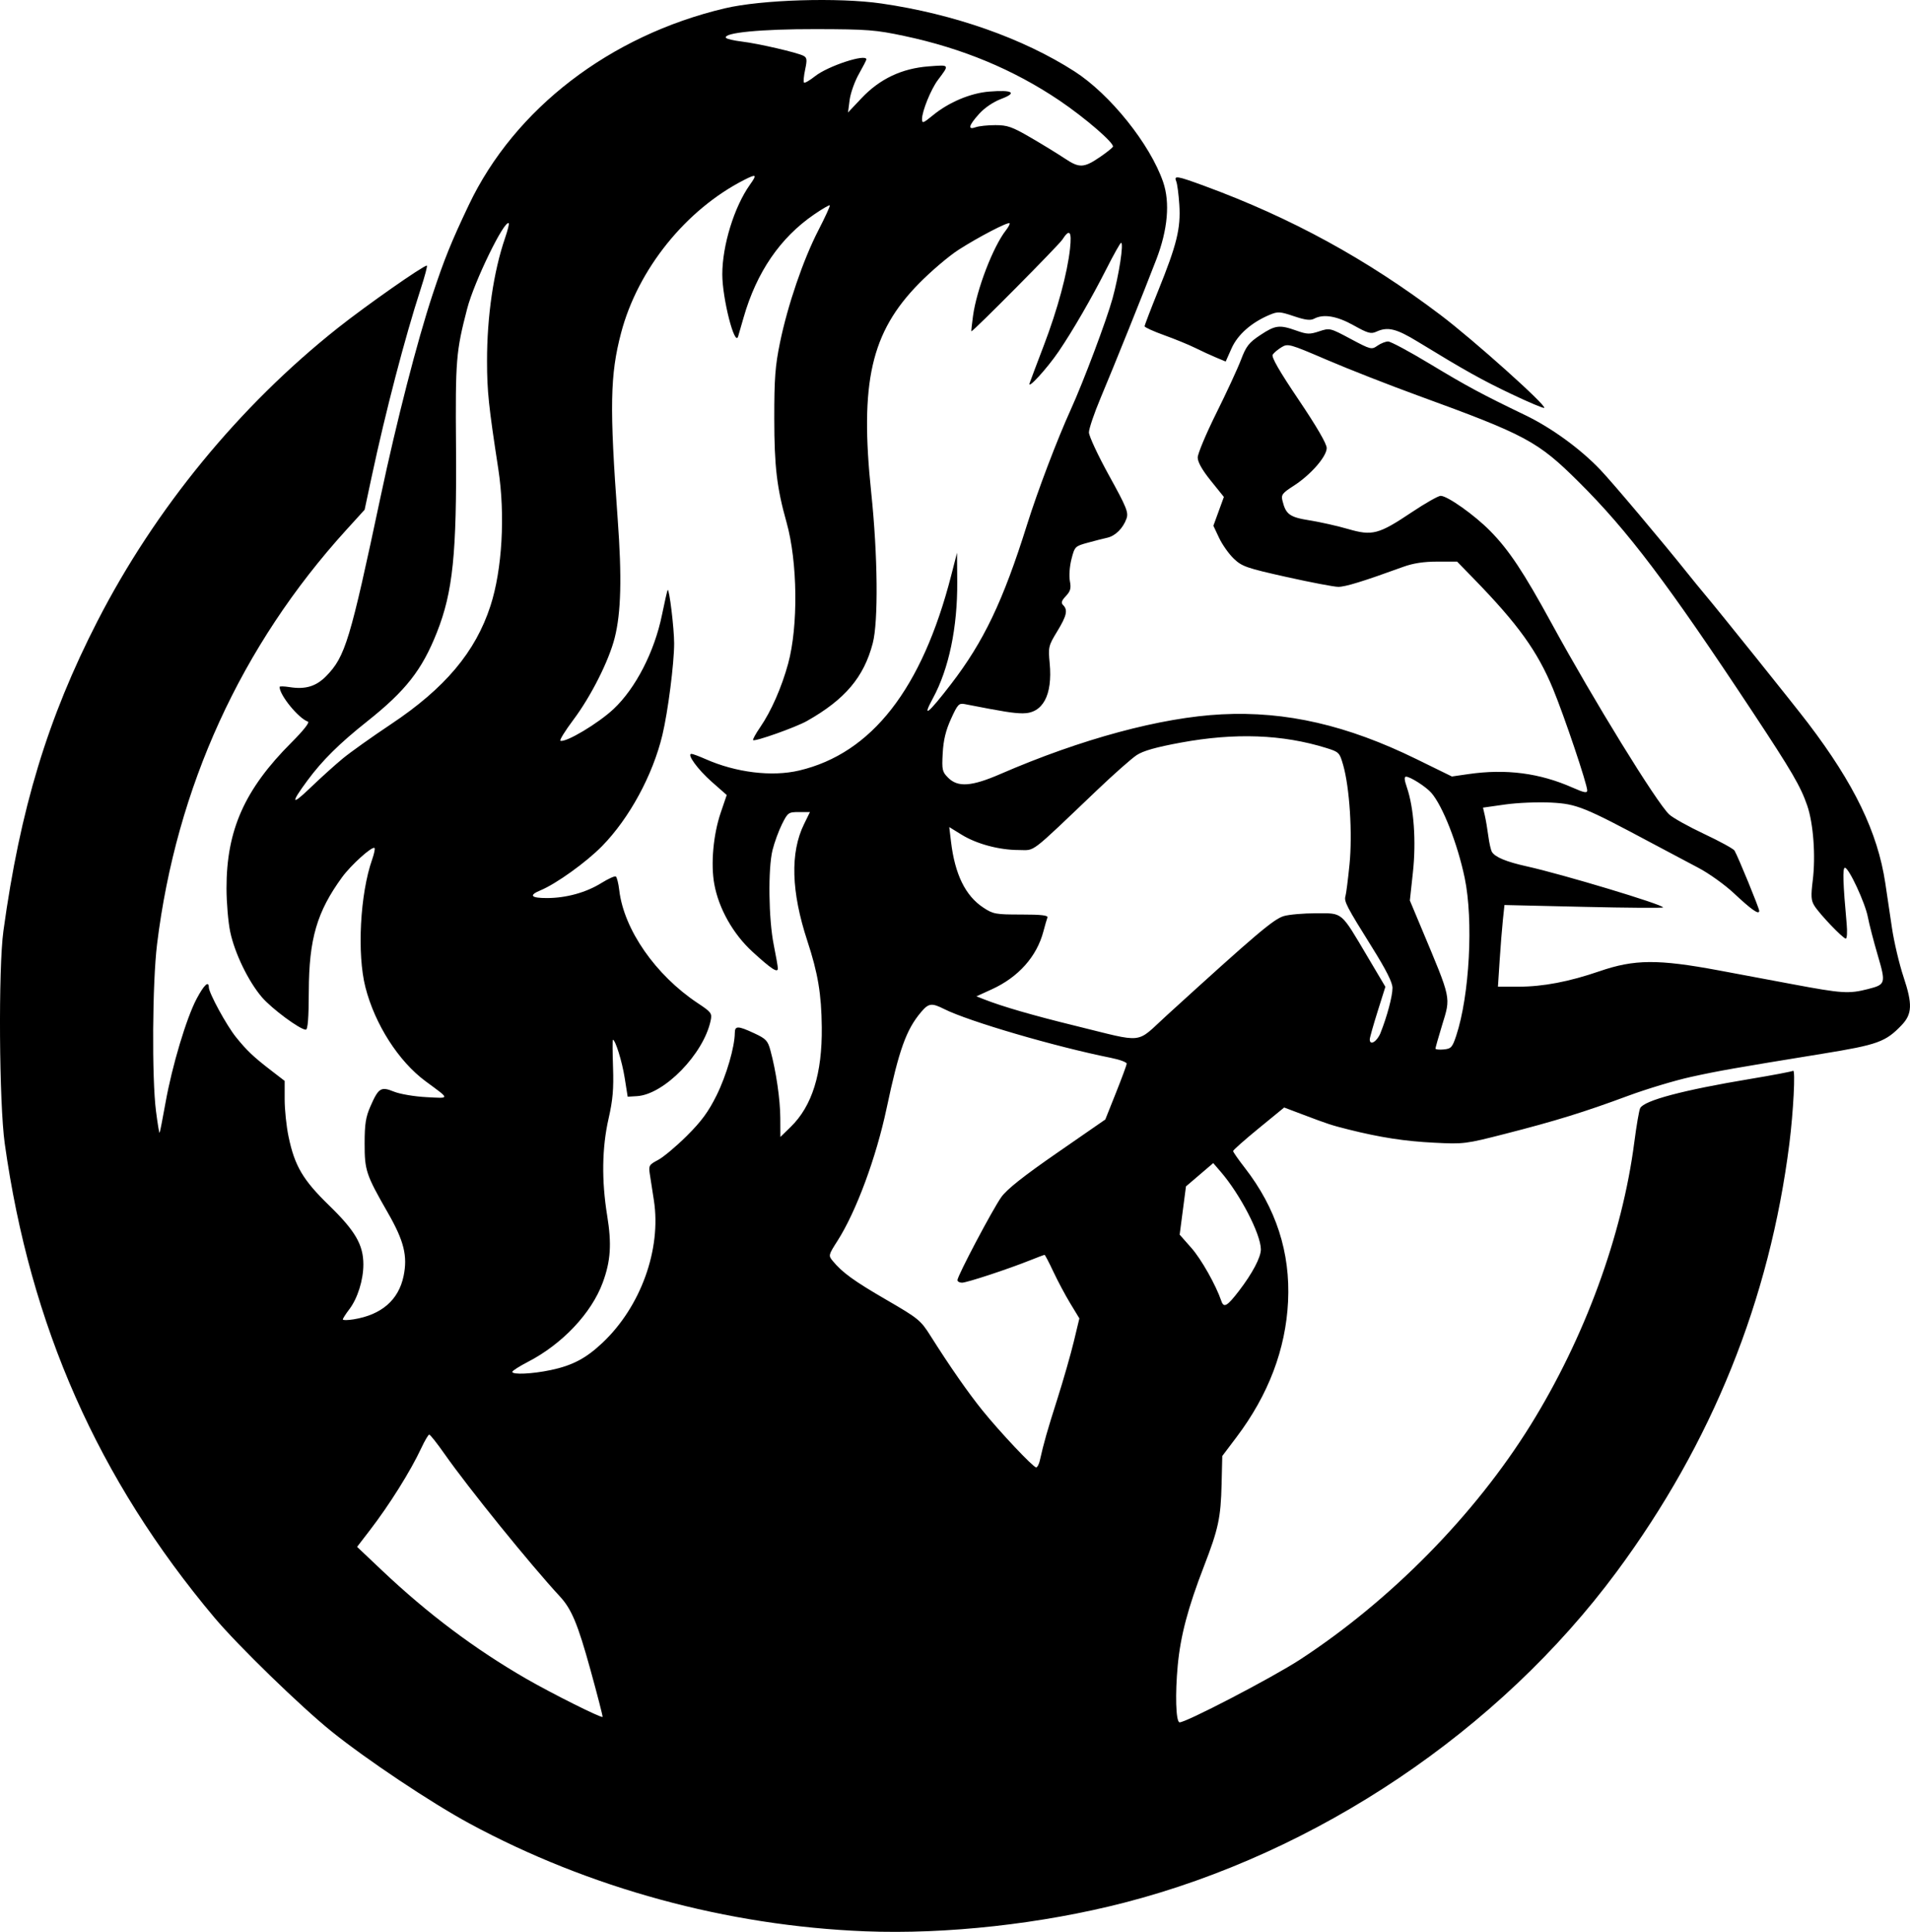 <svg
   width="199.798mm"
   height="202.023mm"
   viewBox="0 0 199.798 202.023"
   version="1.1"
   id="svg1"><defs
     id="defs1" /><g
     id="layer1"
     transform="translate(-4.956,-30.816)"><path
       d="m 95.452,232.779 c -14.426,-0.574 -28.885,-4.512 -41.389,-11.275 -3.993,-2.159 -10.781,-6.689 -14.431,-9.631 -3.219,-2.594 -9.793,-8.982 -12.241,-11.894 -12.181,-14.495 -19.269,-30.513 -21.939,-49.58 -0.588,-4.198 -0.677,-18.316 -0.14,-22.225 1.757,-12.791 4.633,-22.264 9.841,-32.411 6.024,-11.739 14.825,-22.47 25.127,-30.639 2.953,-2.342 8.938,-6.535 9.328,-6.535 0.082,0 -0.209,1.101 -0.647,2.447 -1.646,5.065 -3.672,12.824 -5.129,19.645 l -0.735,3.44 -1.924,2.117 c -11.006,12.11 -17.769,26.909 -19.787,43.303 -0.492,3.994 -0.556,14.014 -0.112,17.476 0.165,1.288 0.333,2.308 0.373,2.267 0.04,-0.041 0.321,-1.465 0.624,-3.164 0.688,-3.852 2.191,-8.864 3.258,-10.868 0.773,-1.451 1.26,-1.907 1.271,-1.191 0.009,0.605 1.851,3.985 2.839,5.209 1.145,1.419 1.824,2.062 3.704,3.509 l 1.389,1.069 v 1.935 c 0,1.064 0.181,2.806 0.403,3.871 0.645,3.095 1.502,4.55 4.261,7.231 2.722,2.645 3.568,4.103 3.57,6.154 0.002,1.62 -0.604,3.555 -1.465,4.684 -0.376,0.493 -0.684,0.974 -0.684,1.07 0,0.095 0.506,0.091 1.124,-0.009 2.925,-0.473 4.712,-2.02 5.233,-4.533 0.434,-2.092 0.042,-3.669 -1.643,-6.607 -2.288,-3.987 -2.435,-4.425 -2.433,-7.246 10e-4,-2.042 0.115,-2.772 0.609,-3.894 0.85,-1.933 1.095,-2.085 2.465,-1.53 0.625,0.253 2.13,0.508 3.376,0.573 2.52,0.131 2.526,0.26 -0.077,-1.662 -2.826,-2.087 -5.299,-5.951 -6.292,-9.836 -0.889,-3.475 -0.556,-9.778 0.705,-13.351 0.208,-0.591 0.321,-1.132 0.25,-1.202 -0.232,-0.232 -2.457,1.77 -3.393,3.053 -2.632,3.61 -3.463,6.451 -3.482,11.908 -0.01,2.827 -0.104,4.035 -0.315,4.035 -0.598,6.4e-4 -3.552,-2.183 -4.589,-3.392 -1.412,-1.647 -2.841,-4.59 -3.315,-6.828 -0.212,-1 -0.387,-3.045 -0.39,-4.544 -0.01,-6.094 1.886,-10.355 6.789,-15.26 1.252,-1.252 1.935,-2.117 1.729,-2.188 -0.984,-0.34 -2.967,-2.766 -2.967,-3.631 0,-0.08 0.471,-0.071 1.046,0.021 1.657,0.265 2.778,-0.074 3.839,-1.161 1.989,-2.036 2.49,-3.694 5.692,-18.794 1.672,-7.884 3.822,-16.241 5.424,-21.084 1.235,-3.731 1.959,-5.521 3.801,-9.393 4.781,-10.05 14.748,-17.703 26.764,-20.549 3.845,-0.911 11.902,-1.159 16.404,-0.505 7.568,1.1 14.785,3.636 20.174,7.091 3.733,2.393 7.932,7.631 9.285,11.582 0.731,2.137 0.483,4.97 -0.707,8.07 -1.288,3.355 -4.407,11.109 -5.844,14.525 -0.667,1.586 -1.213,3.197 -1.213,3.58 0,0.383 0.942,2.403 2.092,4.489 1.846,3.345 2.063,3.878 1.839,4.52 -0.353,1.011 -1.167,1.822 -2.02,2.009 -0.396,0.087 -1.322,0.323 -2.057,0.525 -1.304,0.357 -1.346,0.4 -1.681,1.708 -0.194,0.758 -0.267,1.753 -0.167,2.287 0.144,0.767 0.065,1.065 -0.419,1.58 -0.46,0.49 -0.525,0.706 -0.282,0.949 0.508,0.508 0.371,1.109 -0.632,2.756 -0.907,1.49 -0.939,1.626 -0.779,3.324 0.314,3.335 -0.72,5.249 -2.827,5.232 -0.98,-0.008 -1.94,-0.161 -6.051,-0.963 -0.619,-0.121 -0.75,0.019 -1.444,1.544 -0.548,1.205 -0.793,2.212 -0.868,3.579 -0.097,1.759 -0.054,1.953 0.572,2.58 1.016,1.016 2.445,0.915 5.442,-0.385 8.478,-3.677 16.83,-5.93 23.173,-6.25 6.721,-0.34 13.12,1.132 20.373,4.685 l 3.704,1.815 1.72,-0.249 c 3.94,-0.571 7.453,-0.115 10.914,1.418 1.195,0.529 1.521,0.591 1.521,0.291 0,-0.647 -2.396,-7.765 -3.574,-10.616 -1.625,-3.935 -3.677,-6.785 -8.298,-11.528 l -1.74,-1.786 h -2.064 c -1.429,0 -2.53,0.169 -3.579,0.55 -4.174,1.517 -6.053,2.095 -6.79,2.089 -0.446,-0.003 -2.875,-0.466 -5.398,-1.029 -4.19,-0.934 -4.669,-1.1 -5.522,-1.912 -0.514,-0.489 -1.206,-1.465 -1.538,-2.168 l -0.603,-1.279 0.549,-1.507 0.549,-1.507 -1.369,-1.699 c -0.903,-1.12 -1.369,-1.946 -1.369,-2.424 0,-0.399 0.877,-2.489 1.948,-4.643 1.072,-2.155 2.233,-4.665 2.58,-5.578 0.544,-1.43 0.823,-1.787 2.016,-2.58 1.573,-1.045 2.008,-1.099 3.776,-0.471 1.119,0.397 1.392,0.406 2.384,0.079 1.11,-0.366 1.14,-0.359 3.291,0.789 2.1,1.12 2.192,1.144 2.804,0.715 0.348,-0.244 0.852,-0.444 1.12,-0.444 0.268,0 2.236,1.055 4.373,2.345 3.868,2.335 5.458,3.189 9.948,5.349 2.752,1.323 5.762,3.508 7.857,5.701 1.296,1.356 6.516,7.549 9.232,10.951 0.509,0.638 1.233,1.523 1.607,1.967 1.55,1.836 9.486,11.729 10.912,13.602 4.83,6.347 7.273,11.401 8.075,16.706 0.165,1.091 0.478,3.197 0.696,4.679 0.218,1.482 0.766,3.804 1.217,5.159 0.949,2.85 0.907,3.874 -0.206,5.038 -1.673,1.749 -2.497,2.047 -8.267,2.984 -9.268,1.506 -10.858,1.786 -13.77,2.426 -1.673,0.368 -4.65,1.264 -6.615,1.992 -4.549,1.686 -7.546,2.612 -12.832,3.964 -4.131,1.057 -4.31,1.079 -7.408,0.924 -3.081,-0.154 -5.642,-0.549 -8.971,-1.383 -1.782,-0.446 -2.091,-0.548 -4.829,-1.583 l -1.893,-0.716 -2.671,2.186 c -1.469,1.202 -2.671,2.267 -2.671,2.367 0,0.1 0.548,0.886 1.219,1.749 3.272,4.209 4.779,8.857 4.53,13.976 -0.243,4.999 -2.054,9.769 -5.385,14.183 l -1.498,1.984 -0.07,2.91 c -0.086,3.551 -0.332,4.702 -1.837,8.599 -1.686,4.364 -2.46,7.283 -2.751,10.383 -0.281,2.991 -0.199,5.832 0.173,5.956 0.452,0.151 9.724,-4.67 12.627,-6.565 9.491,-6.196 18.291,-15.145 24.104,-24.512 5.662,-9.124 9.586,-19.816 10.854,-29.576 0.227,-1.748 0.504,-3.355 0.616,-3.572 0.417,-0.807 4.489,-1.887 11.526,-3.057 2.328,-0.387 4.34,-0.769 4.471,-0.849 0.256,-0.157 0.028,4.298 -0.39,7.607 -2.067,16.365 -8.1,31.321 -18.066,44.782 -12.31,16.627 -31.309,29.392 -51.499,34.601 -8.643,2.23 -18.636,3.334 -27.12,2.997 z M 66.715,205.413 c -1.322,-4.782 -1.968,-6.329 -3.194,-7.653 -3.078,-3.324 -9.559,-11.329 -12.051,-14.883 -0.791,-1.128 -1.517,-2.046 -1.614,-2.04 -0.097,0.006 -0.466,0.631 -0.82,1.389 -1.134,2.429 -3.33,5.935 -5.413,8.643 l -1.314,1.708 2.627,2.485 c 4.778,4.519 9.667,8.188 15.062,11.304 2.649,1.53 7.855,4.132 7.992,3.995 0.04,-0.04 -0.534,-2.267 -1.275,-4.948 z m 47.015,-21.875 c 0.418,-1.858 0.771,-3.096 1.828,-6.416 0.625,-1.965 1.4,-4.667 1.722,-6.005 l 0.585,-2.433 -0.95,-1.564 c -0.522,-0.86 -1.32,-2.355 -1.772,-3.321 -0.452,-0.967 -0.866,-1.757 -0.92,-1.757 -0.054,0 -0.727,0.252 -1.496,0.56 -2.337,0.936 -6.633,2.35 -7.139,2.35 -0.262,0 -0.477,-0.122 -0.477,-0.271 0,-0.445 3.699,-7.441 4.595,-8.691 0.582,-0.812 2.325,-2.192 5.85,-4.63 l 5.021,-3.474 1.109,-2.778 c 0.61,-1.528 1.119,-2.903 1.131,-3.056 0.012,-0.153 -0.723,-0.427 -1.632,-0.609 -5.833,-1.169 -14.891,-3.817 -17.452,-5.103 -1.333,-0.669 -1.636,-0.627 -2.449,0.339 -1.536,1.826 -2.292,3.941 -3.579,10.016 -1.096,5.175 -3.189,10.824 -5.139,13.874 -0.95,1.484 -0.965,1.546 -0.511,2.096 1.011,1.227 2.217,2.102 5.614,4.072 3.358,1.947 3.592,2.138 4.623,3.771 2,3.168 3.929,5.938 5.431,7.798 1.824,2.259 5.314,5.96 5.621,5.96 0.123,0 0.298,-0.327 0.388,-0.728 z m -51.18,-9.444 c 2.302,-0.488 3.708,-1.23 5.447,-2.874 3.99,-3.773 6.149,-9.762 5.361,-14.868 -0.157,-1.019 -0.351,-2.269 -0.43,-2.778 -0.133,-0.859 -0.071,-0.964 0.863,-1.455 0.554,-0.291 1.908,-1.425 3.008,-2.519 1.534,-1.526 2.262,-2.517 3.121,-4.25 1.024,-2.067 1.89,-5.04 1.902,-6.526 0.006,-0.753 0.334,-0.745 2.04,0.049 1.219,0.568 1.409,0.768 1.684,1.783 0.597,2.196 1.025,5.128 1.034,7.084 l 0.009,1.972 1.074,-1.046 c 2.25,-2.19 3.308,-5.58 3.256,-10.439 -0.036,-3.459 -0.403,-5.65 -1.511,-9.018 -1.694,-5.153 -1.808,-9.229 -0.343,-12.215 l 0.617,-1.257 h -1.146 c -1.102,0 -1.17,0.048 -1.775,1.257 -0.346,0.691 -0.793,1.912 -0.992,2.712 -0.483,1.942 -0.416,7.238 0.127,9.922 0.235,1.164 0.428,2.27 0.428,2.457 7e-5,0.515 -0.684,0.065 -2.666,-1.751 -2.015,-1.847 -3.514,-4.503 -3.981,-7.056 -0.385,-2.105 -0.11,-5.178 0.669,-7.469 l 0.631,-1.855 -1.562,-1.375 c -1.468,-1.292 -2.656,-2.927 -2.127,-2.927 0.131,0 0.794,0.246 1.474,0.547 3.182,1.408 6.934,1.866 9.785,1.195 7.592,-1.786 12.862,-8.542 15.909,-20.395 l 0.612,-2.381 0.021,3.043 c 0.032,4.766 -0.874,9.106 -2.542,12.171 -1.178,2.165 -0.51,1.647 1.878,-1.455 3.438,-4.466 5.46,-8.702 7.959,-16.669 1.116,-3.558 3.154,-8.922 4.588,-12.075 1.325,-2.914 3.737,-9.329 4.363,-11.605 0.674,-2.454 1.191,-5.821 0.892,-5.821 -0.082,0 -0.767,1.22 -1.523,2.712 -1.557,3.074 -3.538,6.499 -5.008,8.656 -1.22,1.791 -3.292,4.053 -3.037,3.316 0.101,-0.291 0.773,-2.077 1.495,-3.969 1.434,-3.761 2.457,-7.545 2.735,-10.12 0.197,-1.819 -0.053,-2.105 -0.807,-0.926 -0.365,0.572 -9.311,9.591 -9.513,9.591 -0.027,0 0.049,-0.721 0.169,-1.602 0.378,-2.767 2.095,-7.239 3.437,-8.956 0.273,-0.35 0.448,-0.685 0.388,-0.745 -0.166,-0.166 -3.236,1.431 -5.322,2.767 -1.019,0.653 -2.89,2.243 -4.158,3.534 -5.014,5.106 -6.204,10.323 -4.99,21.887 0.684,6.517 0.754,13.456 0.158,15.732 -0.93,3.555 -2.899,5.879 -6.886,8.132 -1.159,0.655 -5.446,2.177 -5.626,1.997 -0.062,-0.062 0.267,-0.664 0.731,-1.338 1.154,-1.677 2.247,-4.161 2.928,-6.65 1.071,-3.918 0.995,-10.655 -0.165,-14.783 -1.016,-3.612 -1.279,-5.84 -1.283,-10.848 -0.003,-4.199 0.095,-5.507 0.595,-7.938 0.807,-3.923 2.431,-8.678 4.011,-11.742 0.716,-1.388 1.257,-2.57 1.201,-2.625 -0.055,-0.055 -0.794,0.375 -1.642,0.957 -3.546,2.431 -6.013,6.034 -7.371,10.764 -0.251,0.873 -0.509,1.766 -0.574,1.984 -0.346,1.162 -1.657,-3.966 -1.657,-6.482 0,-3.029 1.246,-7.068 2.895,-9.384 0.765,-1.074 0.677,-1.15 -0.589,-0.506 -6.112,3.108 -11.142,9.354 -12.893,16.009 -1.156,4.393 -1.217,7.716 -0.359,19.414 0.452,6.155 0.36,9.839 -0.312,12.482 -0.61,2.401 -2.476,6.101 -4.313,8.552 -0.873,1.164 -1.485,2.154 -1.36,2.201 0.567,0.21 3.952,-1.812 5.561,-3.321 2.303,-2.16 4.272,-5.986 5.056,-9.823 0.286,-1.398 0.556,-2.579 0.6,-2.623 0.17,-0.17 0.677,4.013 0.677,5.59 0,2.094 -0.647,7.138 -1.227,9.564 -1.003,4.197 -3.456,8.717 -6.309,11.627 -1.657,1.69 -4.798,3.945 -6.445,4.628 -1.257,0.521 -1.01,0.811 0.686,0.808 2.009,-0.004 4.087,-0.579 5.687,-1.574 0.715,-0.445 1.393,-0.751 1.506,-0.682 0.113,0.07 0.276,0.719 0.361,1.443 0.487,4.111 3.797,8.871 8.202,11.797 1.434,0.952 1.518,1.066 1.357,1.83 -0.738,3.497 -4.871,7.733 -7.711,7.901 l -0.968,0.058 -0.315,-1.984 c -0.272,-1.712 -0.972,-3.969 -1.232,-3.969 -0.046,0 -0.04,1.297 0.015,2.882 0.077,2.261 -0.023,3.416 -0.467,5.365 -0.692,3.036 -0.741,6.477 -0.145,10.141 0.484,2.98 0.367,4.746 -0.466,7.007 -1.175,3.189 -4.224,6.422 -7.808,8.277 -0.909,0.471 -1.653,0.945 -1.654,1.054 -0.002,0.317 2.097,0.221 4.006,-0.183 z m 72.008,-8.283 c 1.411,-1.837 2.305,-3.535 2.293,-4.355 -0.024,-1.617 -2.17,-5.752 -4.21,-8.116 l -0.773,-0.895 -1.426,1.218 -1.426,1.218 -0.33,2.523 -0.33,2.523 1.224,1.387 c 1.039,1.177 2.564,3.877 3.137,5.554 0.257,0.751 0.606,0.55 1.842,-1.058 z m 22.726,-26.684 c 1.393,-4.195 1.815,-12.063 0.887,-16.509 -0.744,-3.563 -2.303,-7.535 -3.492,-8.894 -0.561,-0.642 -2.197,-1.687 -2.641,-1.689 -0.21,-7e-4 -0.184,0.336 0.086,1.119 0.733,2.128 0.984,5.637 0.634,8.862 l -0.322,2.97 1.194,2.851 c 3.192,7.625 3.096,7.174 2.173,10.201 -0.378,1.238 -0.687,2.331 -0.687,2.429 0,0.097 0.387,0.14 0.86,0.094 0.777,-0.075 0.903,-0.214 1.308,-1.433 z m -7.914,-0.304 c 0.684,-1.713 1.249,-3.834 1.249,-4.693 0,-0.575 -0.651,-1.868 -2.14,-4.251 -2.683,-4.294 -2.946,-4.801 -2.778,-5.357 0.075,-0.247 0.265,-1.743 0.423,-3.324 0.319,-3.203 0.009,-8.032 -0.666,-10.384 -0.375,-1.307 -0.434,-1.366 -1.781,-1.784 -4.574,-1.418 -9.534,-1.6 -15.199,-0.557 -2.588,0.476 -3.937,0.858 -4.619,1.308 -0.53,0.349 -2.377,1.981 -4.104,3.626 -7.246,6.902 -6.459,6.299 -8.215,6.299 -2.063,0 -4.414,-0.629 -5.997,-1.605 l -1.288,-0.794 0.183,1.53 c 0.407,3.413 1.503,5.652 3.371,6.885 1.036,0.684 1.286,0.73 3.97,0.73 2.103,0 2.833,0.084 2.744,0.314 -0.066,0.173 -0.256,0.828 -0.421,1.455 -0.693,2.627 -2.61,4.778 -5.389,6.047 l -1.616,0.738 0.794,0.313 c 1.903,0.75 5.092,1.675 9.525,2.761 7.423,1.82 6.259,1.951 9.591,-1.083 9.366,-8.53 11.172,-10.062 12.24,-10.382 0.541,-0.162 2.063,-0.295 3.382,-0.295 2.835,0 2.538,-0.251 5.398,4.572 l 1.848,3.117 -0.817,2.596 c -0.45,1.428 -0.817,2.734 -0.817,2.902 0,0.698 0.765,0.235 1.133,-0.686 z m 50.998,-4.58 c 1.844,-0.469 1.877,-0.585 1.005,-3.556 -0.427,-1.455 -0.889,-3.241 -1.027,-3.969 -0.283,-1.49 -1.99,-5.159 -2.401,-5.159 -0.254,0 -0.203,1.631 0.185,5.887 0.076,0.837 0.034,1.521 -0.094,1.521 -0.294,0 -2.738,-2.556 -3.288,-3.44 -0.341,-0.547 -0.37,-1.005 -0.167,-2.646 0.316,-2.564 0.066,-5.954 -0.578,-7.826 -0.689,-2.003 -1.605,-3.573 -5.701,-9.769 C 179.374,91.783 175.249,86.327 170.093,81.206 c -4.282,-4.252 -5.491,-4.901 -16.829,-9.031 -2.983,-1.087 -7.255,-2.761 -9.493,-3.721 -3.928,-1.685 -4.093,-1.731 -4.763,-1.325 -0.381,0.231 -0.795,0.58 -0.92,0.775 -0.156,0.245 0.69,1.715 2.712,4.714 1.878,2.785 2.938,4.607 2.938,5.049 0,0.89 -1.68,2.811 -3.454,3.95 -1.19,0.764 -1.326,0.943 -1.177,1.552 0.355,1.446 0.75,1.731 2.86,2.067 1.104,0.176 2.907,0.581 4.007,0.901 2.54,0.738 3.193,0.566 6.674,-1.762 1.405,-0.94 2.76,-1.708 3.01,-1.708 0.706,0 3.525,1.996 5.166,3.658 1.97,1.995 3.498,4.293 6.453,9.704 4.37,8.001 10.976,18.729 12.288,19.957 0.378,0.353 2.026,1.272 3.662,2.042 1.636,0.77 3.064,1.552 3.172,1.739 0.382,0.658 2.582,6.026 2.582,6.299 0,0.451 -0.785,-0.094 -2.646,-1.838 -0.946,-0.886 -2.613,-2.08 -3.704,-2.653 -1.091,-0.573 -3.235,-1.71 -4.763,-2.526 -7.256,-3.875 -7.972,-4.164 -10.667,-4.305 -1.36,-0.071 -3.517,0.019 -4.793,0.2 l -2.321,0.329 0.193,0.829 c 0.106,0.456 0.27,1.424 0.365,2.152 0.095,0.728 0.266,1.473 0.38,1.656 0.341,0.547 1.513,1.032 3.613,1.497 3.741,0.827 14.287,4.002 14.287,4.301 0,0.073 -3.733,0.047 -8.296,-0.059 l -8.296,-0.192 -0.165,1.558 c -0.091,0.857 -0.244,2.779 -0.341,4.27 l -0.176,2.712 h 2.166 c 2.545,0 5.281,-0.522 8.455,-1.613 3.66,-1.258 6.103,-1.276 12.474,-0.091 1.237,0.23 4.69,0.876 7.673,1.436 5.244,0.984 5.93,1.028 7.946,0.516 z M 40.816,110.132 c 0.8,-0.658 3.063,-2.268 5.027,-3.576 5.668,-3.776 8.856,-7.566 10.421,-12.39 1.228,-3.786 1.555,-9.506 0.818,-14.301 -1.016,-6.609 -1.175,-8.127 -1.179,-11.269 -0.007,-4.684 0.678,-9.366 1.887,-12.895 0.27,-0.788 0.444,-1.479 0.387,-1.537 -0.433,-0.433 -3.618,6.1 -4.35,8.922 -1.172,4.515 -1.238,5.337 -1.17,14.42 0.084,11.225 -0.327,15.216 -2.001,19.447 -1.553,3.925 -3.258,6.099 -7.302,9.309 -2.879,2.285 -4.692,4.079 -6.236,6.169 -1.793,2.427 -1.694,2.686 0.296,0.772 1.071,-1.031 2.603,-2.413 3.403,-3.071 z M 120.086,47.193 c 0.625,-0.43 1.204,-0.89 1.286,-1.023 0.21,-0.341 -2.909,-3.038 -5.63,-4.869 -4.783,-3.218 -10.109,-5.431 -16.172,-6.719 -3.022,-0.642 -3.861,-0.707 -9.276,-0.719 -5.725,-0.012 -9.725,0.376 -9.394,0.912 0.069,0.112 0.812,0.286 1.651,0.387 1.722,0.206 5.799,1.148 6.455,1.491 0.366,0.191 0.392,0.413 0.173,1.442 -0.143,0.669 -0.196,1.279 -0.119,1.357 0.077,0.077 0.595,-0.221 1.15,-0.662 1.353,-1.075 5.375,-2.392 5.375,-1.761 0,0.075 -0.357,0.768 -0.792,1.54 -0.436,0.772 -0.868,1.991 -0.961,2.708 l -0.169,1.304 1.424,-1.507 c 1.902,-2.012 4.213,-3.105 7.01,-3.317 2.237,-0.169 2.203,-0.22 0.962,1.434 -0.72,0.959 -1.653,3.257 -1.653,4.071 0,0.488 0.117,0.448 1.143,-0.393 1.665,-1.364 3.93,-2.317 5.881,-2.474 2.456,-0.197 2.977,0.117 1.266,0.763 -0.833,0.315 -1.738,0.926 -2.315,1.565 -1.1,1.217 -1.225,1.713 -0.352,1.396 0.327,-0.119 1.25,-0.216 2.051,-0.216 1.264,0 1.75,0.172 3.704,1.308 1.237,0.719 2.844,1.705 3.572,2.191 1.52,1.014 1.99,0.988 3.731,-0.21 z m 43.015,24.849 c -3.117,-1.481 -4.864,-2.456 -9.814,-5.479 -2.272,-1.388 -3.164,-1.605 -4.356,-1.061 -0.566,0.258 -0.888,0.168 -2.371,-0.661 -1.763,-0.986 -3.165,-1.219 -4.154,-0.69 -0.372,0.199 -0.922,0.129 -2.1,-0.268 -1.458,-0.491 -1.676,-0.504 -2.531,-0.147 -1.899,0.794 -3.349,2.068 -3.99,3.508 l -0.614,1.379 -1,-0.417 c -0.55,-0.229 -1.536,-0.683 -2.191,-1.008 -0.655,-0.325 -2.113,-0.923 -3.241,-1.328 -1.128,-0.406 -2.051,-0.826 -2.051,-0.934 0,-0.108 0.645,-1.792 1.433,-3.743 1.939,-4.799 2.356,-6.496 2.2,-8.954 -0.07,-1.091 -0.214,-2.193 -0.32,-2.447 -0.273,-0.651 0.043,-0.6 2.983,0.481 9.054,3.33 16.91,7.625 24.661,13.483 3.446,2.605 11.114,9.472 10.848,9.714 -0.073,0.066 -1.599,-0.576 -3.392,-1.428 z"
       id="path1" /></g></svg>
